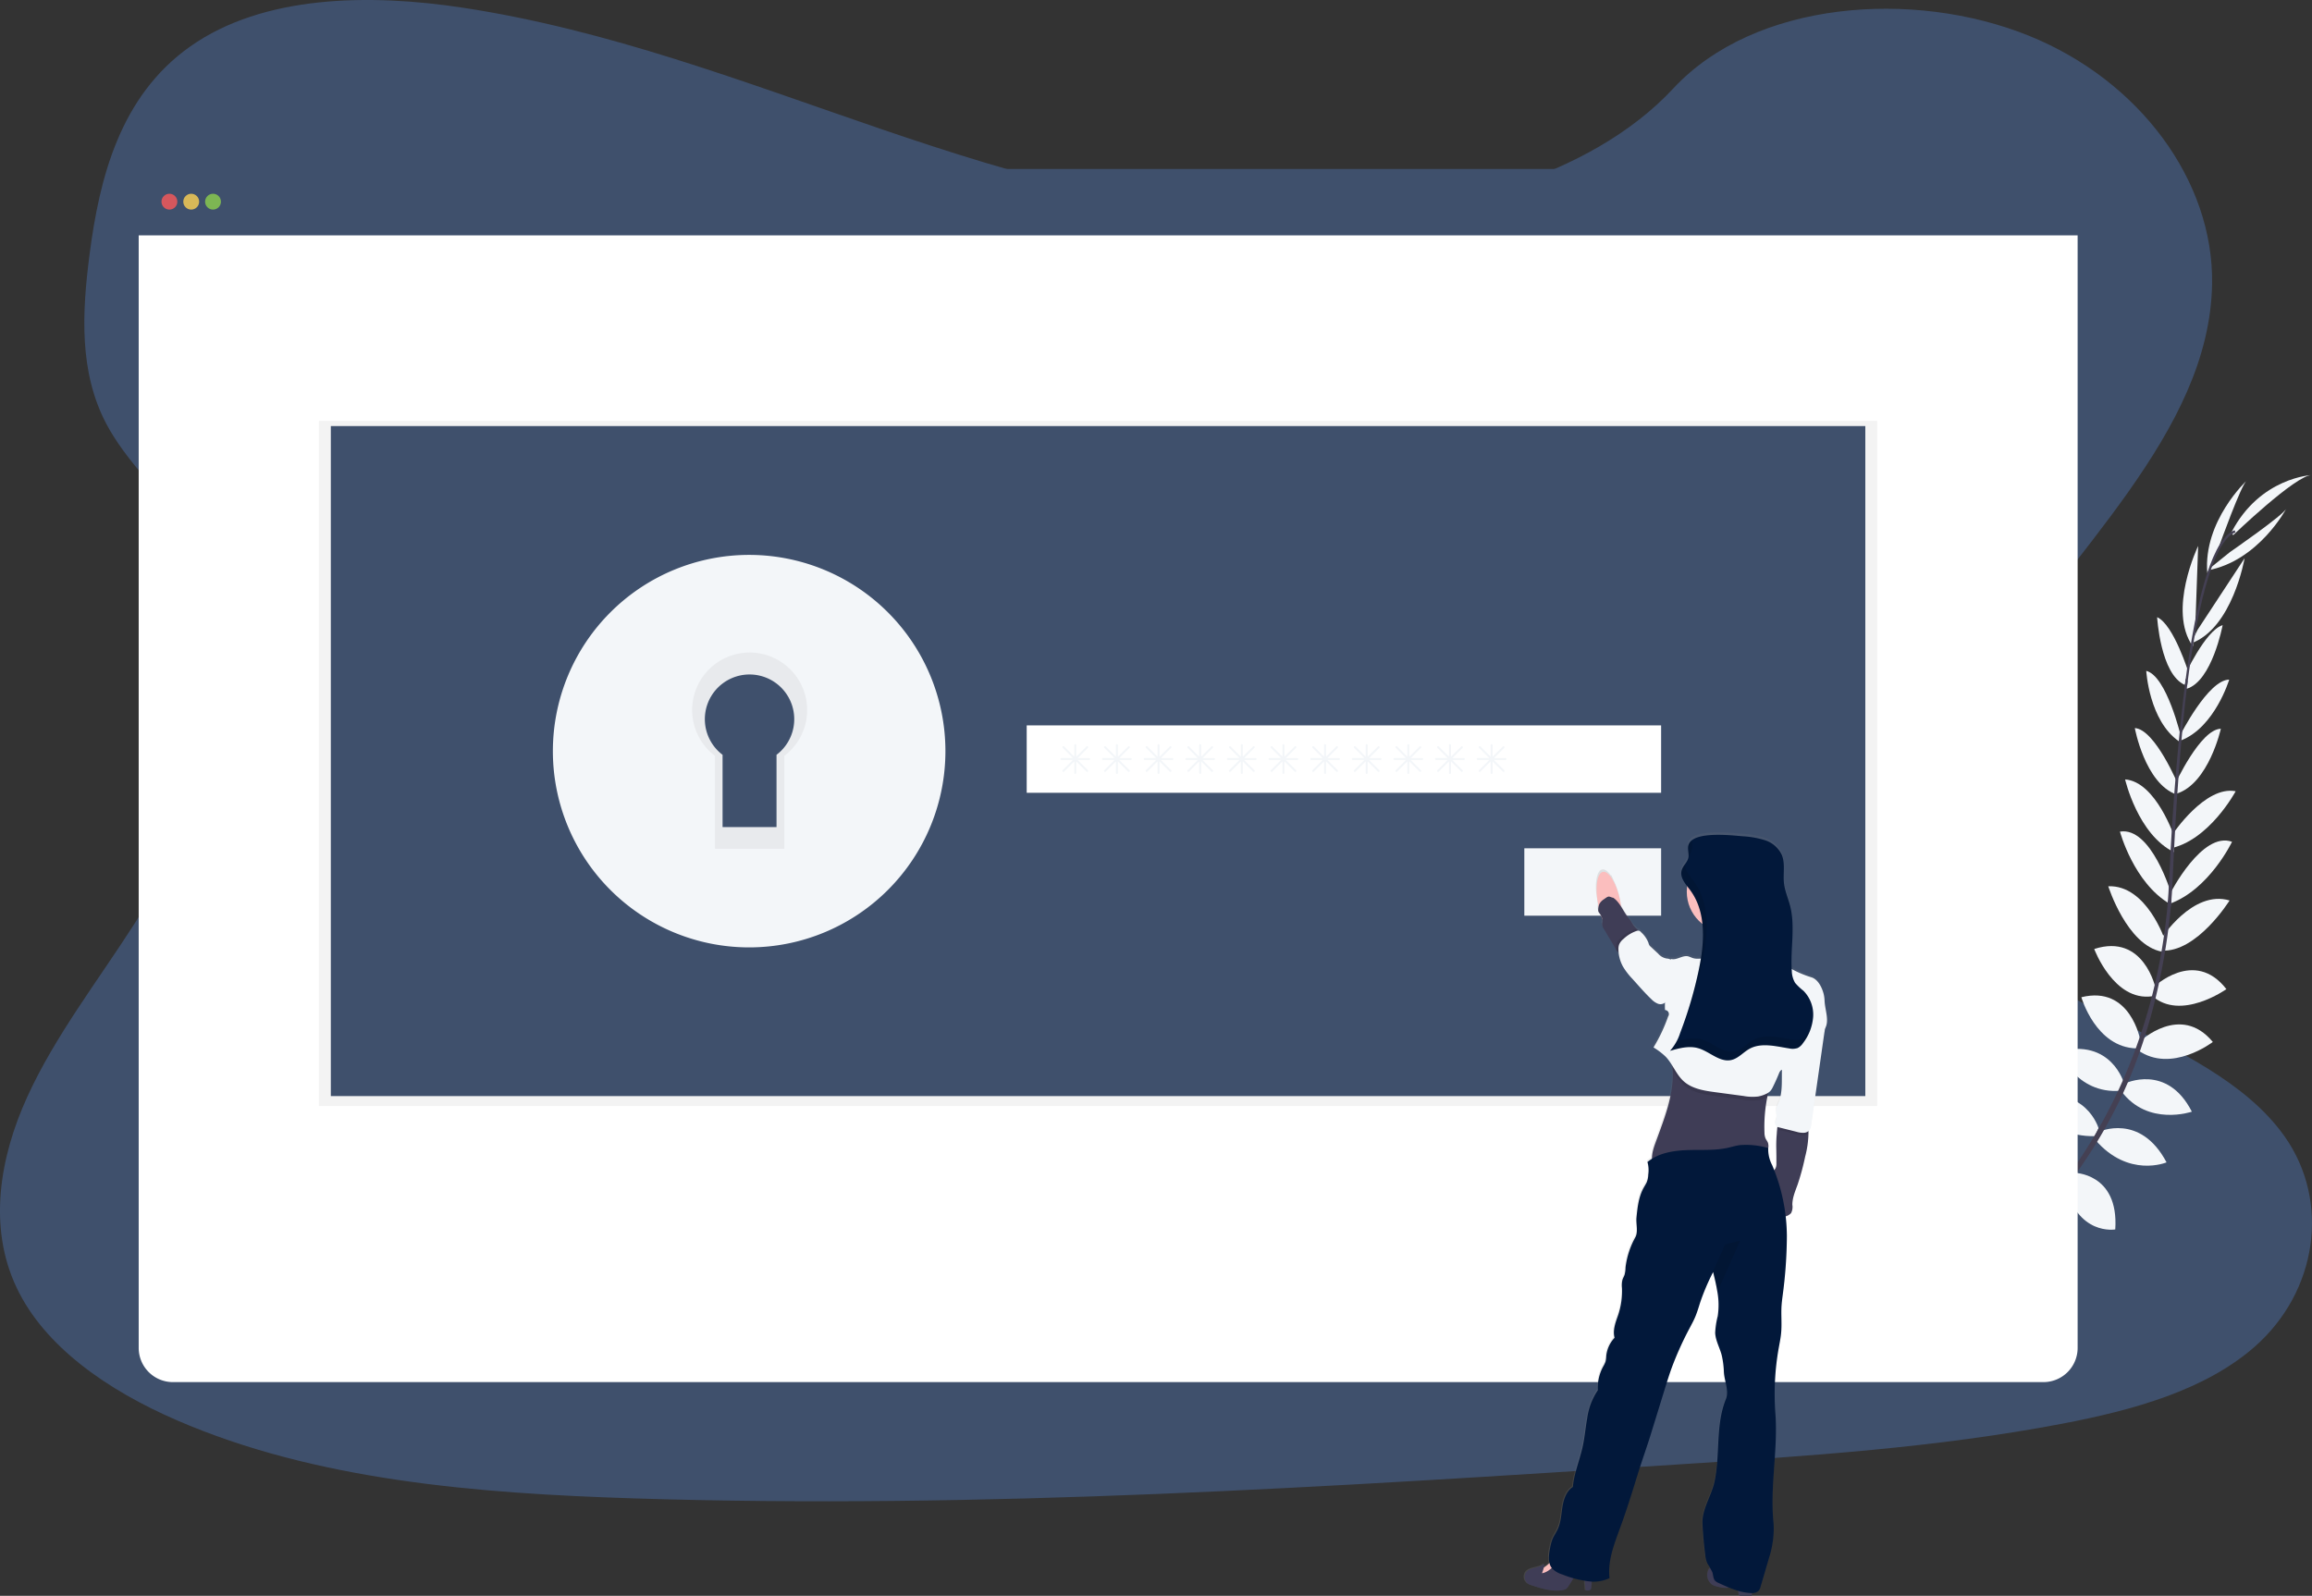 <svg xmlns="http://www.w3.org/2000/svg" xmlns:xlink="http://www.w3.org/1999/xlink" width="659.521" height="455.285" viewBox="0 0 659.521 455.285">
  <rect x="0" y="0" width="659.521" height="455.285" fill="#333333" stroke="none"/>
  <defs>
    <linearGradient id="linear-gradient" y1="0.5" x2="1" y2="0.5" gradientUnits="objectBoundingBox">
      <stop offset="0" stop-color="gray" stop-opacity="0.251"/>
      <stop offset="0.54" stop-color="gray" stop-opacity="0.122"/>
      <stop offset="1" stop-color="gray" stop-opacity="0.102"/>
    </linearGradient>
  </defs>
  <g id="Group_145" data-name="Group 145" transform="translate(0 0.006)">
    <path id="Path_573" data-name="Path 573" d="M389.953,109.446c-42.274.057-82.965-11.927-121.886-25.24s-77.541-28.221-119.03-34.538c-26.682-4.061-57.024-3.687-77.881,11.056-20.077,14.184-25.89,37.659-28.7,59.348-2.109,16.316-3.082,33.44,4.818,48.365,5.486,10.361,14.874,18.9,21.491,28.775,23.1,34.351,9.207,78.231-13.239,113.38-10.525,16.491-22.854,32.3-30.811,49.734s-11.22,37.207-3.1,54.416c8.042,17.057,26.207,29.436,45.7,37.891,39.588,17.2,85.68,20.891,130.533,22.311,99.287,3.15,198.765-3.274,297.978-9.7,36.715-2.375,73.594-4.767,109.551-11.65,19.964-3.817,40.521-9.484,54.677-21.9,17.967-15.767,21.643-41.511,8.568-60.015C646.7,340.64,588.882,334.787,573.16,301.2c-8.67-18.488-1.193-39.69,9.818-57.51,23.617-38.236,64.268-72.485,64.952-115.252.469-29.369-20.671-58.019-52.245-70.783-33.1-13.369-78.22-9.931-101.407,14.987C470.435,98.317,427.279,109.407,389.953,109.446Z" transform="translate(-16.91 -47.46)" fill="#3f506c"/>
    <path id="Path_574" data-name="Path 574" d="M998.809,690.9s-6.951-4.586-13.839-1.323c0,0,2.121,4.083,10.841,3.7Z" transform="translate(-437.491 -325.927)" fill="#f3f6f9"/>
    <path id="Path_575" data-name="Path 575" d="M1007.461,693.25s2.115,8.053-3.19,13.533c0,0-3.19-3.32,0-11.452Z" transform="translate(-445.261 -328.031)" fill="#f3f6f9"/>
    <path id="Path_576" data-name="Path 576" d="M1014,675.71s-.515-6.849-15.982-4.575c0,0-.074,4.417,5.356,6.509S1011.293,677.972,1014,675.71Z" transform="translate(-443.161 -318.222)" fill="#f3f6f9"/>
    <path id="Path_577" data-name="Path 577" d="M1024.516,679.5s6.538,2.1.707,16.6c0,0-4.315-.961-5.09-6.736S1021.654,681.6,1024.516,679.5Z" transform="translate(-452.702 -322.057)" fill="#f3f6f9"/>
    <path id="Path_578" data-name="Path 578" d="M1031.96,654.484s.888-11.271-14.919-10.118c0,0-1.131,10.18,12.131,12.826Z" transform="translate(-451.415 -306.757)" fill="#f3f6f9"/>
    <path id="Path_579" data-name="Path 579" d="M1048.107,632.385s-2.166-12.776-17.967-8.969c0,0-.057,11.045,15.388,12.012Z" transform="translate(-457.116 -297.384)" fill="#f3f6f9"/>
    <path id="Path_580" data-name="Path 580" d="M1060.595,609.327s-3.631-12.442-19.285-8.721c0,0,3.727,11.192,18.244,11.017Z" transform="translate(-461.969 -287.48)" fill="#f3f6f9"/>
    <path id="Path_581" data-name="Path 581" d="M1073.893,586.335s-3.546-12.911-18.663-9.049c0,0,5.045,12.267,17.662,11.232Z" transform="translate(-468.016 -277.336)" fill="#f3f6f9"/>
    <path id="Path_582" data-name="Path 582" d="M1083.569,562.427s-2.726-15.79-16.819-12.295c0,0,4.095,14.365,15.784,14.6Z" transform="translate(-473.021 -265.633)" fill="#f3f6f9"/>
    <path id="Path_583" data-name="Path 583" d="M1090.772,536.859s-3.274-15.914-17.532-11.311c0,0,5.588,15.043,16.519,13.488Z" transform="translate(-475.841 -254.809)" fill="#f3f6f9"/>
    <path id="Path_584" data-name="Path 584" d="M1096.54,510.024s-5.2-15.92-16.22-15.49c0,0,5.31,16.814,15.3,18.663Z" transform="translate(-478.917 -241.694)" fill="#f3f6f9"/>
    <path id="Path_585" data-name="Path 585" d="M1100.845,484.6s-5.655-19.161-14.625-17.685c0,0,3.914,14.648,14.308,20.671Z" transform="translate(-481.48 -229.664)" fill="#f3f6f9"/>
    <path id="Path_586" data-name="Path 586" d="M1102.958,457.244s-5.3-15.965-14.138-16.6c0,0,3.608,15.711,13.963,20.755Z" transform="translate(-482.61 -218.283)" fill="#f3f6f9"/>
    <path id="Path_587" data-name="Path 587" d="M1106.152,431.084s-6.611-15.982-12.442-16.344c0,0,2.873,15.739,11.876,18.968Z" transform="translate(-484.734 -207.03)" fill="#f3f6f9"/>
    <path id="Path_588" data-name="Path 588" d="M1109.388,404.679s-4.066-17.356-9.908-18.8c0,0,.8,14.2,9.32,20.1Z" transform="translate(-487.241 -194.492)" fill="#f3f6f9"/>
    <path id="Path_589" data-name="Path 589" d="M1113.979,374.748s-4.276-13.839-9.009-15.948c0,0,.933,16.316,7.918,19.33Z" transform="translate(-489.626 -182.727)" fill="#f3f6f9"/>
    <path id="Path_590" data-name="Path 590" d="M1121.4,347.258l.86-24.4s-8.851,18.391-1.5,28.679Z" transform="translate(-495.217 -167.112)" fill="#f3f6f9"/>
    <path id="Path_591" data-name="Path 591" d="M1133.565,308.64s6.374-17.815,7.918-18.81c0,0-12.5,11.56-11.277,26.428Z" transform="translate(-500.554 -152.762)" fill="#f3f6f9"/>
    <path id="Path_592" data-name="Path 592" d="M1042.232,662.143s11.209-1.465,10.875,14.376c0,0-10.129,1.651-13.437-11.452Z" transform="translate(-461.256 -314.501)" fill="#f3f6f9"/>
    <path id="Path_593" data-name="Path 593" d="M1060.864,639.06s12.951-.04,11.876,16.174c0,0-10.875,1.945-14.461-13.109Z" transform="translate(-469.342 -304.488)" fill="#f3f6f9"/>
    <path id="Path_594" data-name="Path 594" d="M1074.831,617.6s11.758-5.514,19.279,8.721c0,0-10.858,4.592-20.32-6.419Z" transform="translate(-476.08 -294.709)" fill="#f3f6f9"/>
    <path id="Path_595" data-name="Path 595" d="M1087.925,593.106s12.041-5.865,19.11,8.036c0,0-12.544,4.321-20.1-5.836Z" transform="translate(-481.789 -283.989)" fill="#f3f6f9"/>
    <path id="Path_596" data-name="Path 596" d="M1095.812,569.119s11.588-11.068,20.834.124c0,0-11.837,9.111-21.366,2.341Z" transform="translate(-485.416 -271.981)" fill="#f3f6f9"/>
    <path id="Path_597" data-name="Path 597" d="M1102.759,541.774s11.656-11.311,20.829.52c0,0-13.081,9.292-21.247,1.855Z" transform="translate(-488.484 -260.103)" fill="#f3f6f9"/>
    <path id="Path_598" data-name="Path 598" d="M1106.93,512.34s8.981-14.139,19.556-10.983c0,0-9.32,14.97-19.455,14.3Z" transform="translate(-490.478 -244.462)" fill="#f3f6f9"/>
    <path id="Path_599" data-name="Path 599" d="M1111.432,486.516s9.049-17.8,17.611-14.7c0,0-6.526,13.686-17.843,17.707Z" transform="translate(-492.333 -231.668)" fill="#f3f6f9"/>
    <path id="Path_600" data-name="Path 600" d="M1112.025,458.8s9.3-14.014,18.018-12.3c0,0-7.606,14.212-18.923,16.355Z" transform="translate(-492.298 -220.765)" fill="#f3f6f9"/>
    <path id="Path_601" data-name="Path 601" d="M1114,430.925s7.211-15.728,13.07-15.835c0,0-3.461,15.615-12.583,18.5Z" transform="translate(-493.55 -207.182)" fill="#f3f6f9"/>
    <path id="Path_602" data-name="Path 602" d="M1116.5,406.26s8.014-15.926,14.037-15.96c0,0-4.1,13.618-13.771,17.356Z" transform="translate(-494.636 -196.412)" fill="#f3f6f9"/>
    <path id="Path_603" data-name="Path 603" d="M1118.63,377.49s5.995-13.177,10.96-14.67c0,0-3,16.061-10.3,18.165Z" transform="translate(-495.561 -184.473)" fill="#f3f6f9"/>
    <path id="Path_604" data-name="Path 604" d="M1123.887,349.47l13.4-20.41s-3.433,20.133-15.354,24.318Z" transform="translate(-496.995 -169.806)" fill="#f3f6f9"/>
    <path id="Path_605" data-name="Path 605" d="M1136.667,316.411s15.569-10.745,16.135-12.482c0,0-7.918,15.049-22.622,17.707Z" transform="translate(-500.579 -158.888)" fill="#f3f6f9"/>
    <path id="Path_606" data-name="Path 606" d="M1142.97,304.26s17.877-17.187,22.441-17.17c0,0-14.744.673-22.871,16.254Z" transform="translate(-505.949 -151.572)" fill="#f3f6f9"/>
    <path id="Path_607" data-name="Path 607" d="M1118.94,359.243l.65.085c3.359-26.292,8.257-41.85,13.788-43.756l-.215-.622C1127.3,316.986,1122.367,332.306,1118.94,359.243Z" transform="translate(-495.696 -163.676)" fill="#444053"/>
    <path id="Path_608" data-name="Path 608" d="M1110.2,454.648l.984.079c.209-2.454.367-4.965.475-7.471.939-21.762,2.392-41.748,4.3-56.729l-.566-.707c-1.917,15.015-3.783,35.6-4.722,57.4C1110.568,449.705,1110.409,452.2,1110.2,454.648Z" transform="translate(-491.899 -196.204)" fill="#444053"/>
    <path id="Path_609" data-name="Path 609" d="M976.591,622.082c.17-.073,17.492-7.81,35.471-26.258a142.638,142.638,0,0,0,25.93-36.76c8.314-16.927,13.381-37.727,15.078-57.934l-1.024.481c-3.817,45.356-24.465,76.348-40.883,93.23-17.8,18.284-34.934,25.941-35.1,26.015Z" transform="translate(-433.62 -244.563)" fill="#444053"/>
    <path id="Path_610" data-name="Path 610" d="M635.129,132.69H91.711a4.841,4.841,0,0,0-4.841,4.841v14.1h553.1v-14.1A4.841,4.841,0,0,0,635.129,132.69Z" transform="translate(-47.305 -84.491)" fill="#3f506c"/>
    <path id="Path_611" data-name="Path 611" d="M86.87,166.19v317.4a9.761,9.761,0,0,0,9.761,9.761H630.209a9.761,9.761,0,0,0,9.761-9.761V166.19Z" transform="translate(-47.305 -99.046)" fill="#fff"/>
    <circle id="Ellipse_28" data-name="Ellipse 28" cx="2.262" cy="2.262" r="2.262" transform="translate(46.063 55.268)" fill="#fa5959" opacity="0.8"/>
    <circle id="Ellipse_29" data-name="Ellipse 29" cx="2.262" cy="2.262" r="2.262" transform="translate(52.284 55.268)" fill="#fed253" opacity="0.8"/>
    <circle id="Ellipse_30" data-name="Ellipse 30" cx="2.262" cy="2.262" r="2.262" transform="translate(58.505 55.268)" fill="#8ccf4d" opacity="0.8"/>
    <rect id="Rectangle_1490" data-name="Rectangle 1490" width="444.516" height="195.463" transform="translate(90.979 120.068)" opacity="0.05"/>
    <rect id="Rectangle_1491" data-name="Rectangle 1491" width="437.729" height="191.153" transform="translate(94.372 121.549)" fill="#3f506c"/>
    <path id="Path_612" data-name="Path 612" d="M361.327,349.38a43.547,43.547,0,1,0,43.547,43.547A43.547,43.547,0,0,0,361.327,349.38Zm7.81,44.593v20.62H353.743v-20.62a12.753,12.753,0,1,1,15.394,0Z" transform="translate(-147.625 -178.634)" fill="#f3f6f9"/>
    <path id="Path_613" data-name="Path 613" d="M361.327,349.38a43.547,43.547,0,1,0,43.547,43.547A43.547,43.547,0,0,0,361.327,349.38Zm7.81,44.593v20.62H353.743v-20.62a12.753,12.753,0,1,1,15.394,0Z" transform="translate(-147.625 -178.634)" opacity="0.05"/>
    <path id="Path_614" data-name="Path 614" d="M351.769,327.38a55.989,55.989,0,1,0,55.989,55.989,55.989,55.989,0,0,0-55.989-55.989Zm10.038,57.335v26.507H342.013V384.715a16.4,16.4,0,1,1,19.794,0Z" transform="translate(-138.067 -169.076)" fill="#f3f6f9"/>
    <rect id="Rectangle_1492" data-name="Rectangle 1492" width="180.973" height="19.228" transform="translate(292.877 206.946)" fill="#fff"/>
    <rect id="Rectangle_1493" data-name="Rectangle 1493" width="39.022" height="19.228" transform="translate(434.828 242.01)" fill="#f3f6f9"/>
    <path id="Path_615" data-name="Path 615" d="M559.98,426.839h-3.274l2.912-2.907a.289.289,0,0,0,0-.4.283.283,0,0,0-.4,0l-2.913,2.913v-3.28a.283.283,0,0,0-.283-.283.288.288,0,0,0-.283.283v3.28l-2.907-2.93a.283.283,0,0,0-.4,0,.288.288,0,0,0,0,.4l2.912,2.907h-3.28a.288.288,0,0,0-.283.283.283.283,0,0,0,.283.283h3.28L552.43,430.3a.288.288,0,0,0,0,.4.294.294,0,0,0,.4,0l2.907-2.913v3.274a.283.283,0,0,0,.566,0v-3.274l2.913,2.913a.294.294,0,0,0,.4,0,.289.289,0,0,0,0-.4l-2.912-2.913h3.274a.274.274,0,1,0,0-.549Z" transform="translate(-249.289 -210.567)" fill="#f3f6f9"/>
    <path id="Path_616" data-name="Path 616" d="M580.98,426.839h-3.274l2.912-2.907a.289.289,0,0,0,0-.4.283.283,0,0,0-.4,0l-2.912,2.913v-3.28a.283.283,0,0,0-.283-.283.288.288,0,0,0-.283.283v3.28l-2.907-2.93a.283.283,0,0,0-.4,0,.288.288,0,0,0,0,.4l2.913,2.907h-3.28a.288.288,0,0,0-.283.283.283.283,0,0,0,.283.283h3.28L573.43,430.3a.288.288,0,0,0,0,.4.294.294,0,0,0,.4,0l2.907-2.913v3.274a.283.283,0,0,0,.566,0v-3.274l2.912,2.913a.294.294,0,0,0,.4,0,.289.289,0,0,0,0-.4l-2.912-2.913h3.274a.274.274,0,1,0,0-.549Z" transform="translate(-258.412 -210.567)" fill="#f3f6f9"/>
    <path id="Path_617" data-name="Path 617" d="M601.98,426.839h-3.274l2.913-2.907a.289.289,0,0,0,0-.4.283.283,0,0,0-.4,0l-2.913,2.913v-3.28a.283.283,0,0,0-.283-.283.289.289,0,0,0-.283.283v3.28l-2.907-2.93a.283.283,0,0,0-.4,0,.288.288,0,0,0,0,.4l2.913,2.907h-3.28a.288.288,0,0,0-.283.283.283.283,0,0,0,.283.283h3.28L594.43,430.3a.288.288,0,0,0,0,.4.294.294,0,0,0,.4,0l2.907-2.913v3.274a.283.283,0,1,0,.565,0v-3.274l2.913,2.913a.294.294,0,0,0,.4,0,.289.289,0,0,0,0-.4l-2.913-2.913h3.274a.274.274,0,1,0,0-.549Z" transform="translate(-267.536 -210.567)" fill="#f3f6f9"/>
    <path id="Path_618" data-name="Path 618" d="M622.98,426.839h-3.274l2.913-2.907a.289.289,0,0,0,0-.4.283.283,0,0,0-.4,0l-2.913,2.913v-3.28a.283.283,0,0,0-.283-.283.288.288,0,0,0-.283.283v3.28l-2.907-2.93a.283.283,0,0,0-.4,0,.288.288,0,0,0,0,.4l2.913,2.907h-3.28a.288.288,0,0,0-.283.283.283.283,0,0,0,.283.283h3.28L615.43,430.3a.288.288,0,0,0,0,.4.294.294,0,0,0,.4,0l2.907-2.913v3.274a.283.283,0,1,0,.566,0v-3.274l2.913,2.913a.294.294,0,0,0,.4,0,.288.288,0,0,0,0-.4l-2.913-2.913h3.274a.274.274,0,1,0,0-.549Z" transform="translate(-276.659 -210.567)" fill="#f3f6f9"/>
    <path id="Path_619" data-name="Path 619" d="M643.98,426.839h-3.274l2.913-2.907a.289.289,0,0,0,0-.4.283.283,0,0,0-.4,0l-2.913,2.913v-3.28a.283.283,0,0,0-.283-.283.288.288,0,0,0-.283.283v3.28l-2.907-2.93a.283.283,0,0,0-.4,0,.288.288,0,0,0,0,.4l2.912,2.907h-3.28a.288.288,0,0,0-.283.283.283.283,0,0,0,.283.283h3.28L636.43,430.3a.288.288,0,0,0,0,.4.294.294,0,0,0,.4,0l2.907-2.913v3.274a.283.283,0,1,0,.565,0v-3.274l2.913,2.913a.294.294,0,0,0,.4,0,.289.289,0,0,0,0-.4l-2.913-2.913h3.274a.274.274,0,1,0,0-.549Z" transform="translate(-285.783 -210.567)" fill="#f3f6f9"/>
    <path id="Path_620" data-name="Path 620" d="M664.98,426.839h-3.275l2.913-2.907a.288.288,0,0,0,0-.4.283.283,0,0,0-.4,0l-2.913,2.913v-3.28a.283.283,0,0,0-.283-.283.289.289,0,0,0-.283.283v3.28l-2.907-2.93a.283.283,0,0,0-.4,0,.288.288,0,0,0,0,.4l2.913,2.907h-3.28a.289.289,0,0,0-.283.283.283.283,0,0,0,.283.283h3.28L657.43,430.3a.288.288,0,0,0,0,.4.294.294,0,0,0,.4,0l2.907-2.913v3.274a.283.283,0,1,0,.566,0v-3.274l2.913,2.913a.294.294,0,0,0,.4,0,.288.288,0,0,0,0-.4l-2.913-2.913h3.275a.274.274,0,1,0,0-.549Z" transform="translate(-294.907 -210.567)" fill="#f3f6f9"/>
    <path id="Path_621" data-name="Path 621" d="M685.98,426.839h-3.274l2.912-2.907a.289.289,0,0,0,0-.4.283.283,0,0,0-.4,0l-2.912,2.913v-3.28a.283.283,0,0,0-.283-.283.288.288,0,0,0-.283.283v3.28l-2.907-2.93a.283.283,0,0,0-.4,0,.288.288,0,0,0,0,.4l2.913,2.907h-3.28a.288.288,0,0,0-.283.283.283.283,0,0,0,.283.283h3.28L678.43,430.3a.288.288,0,0,0,0,.4.294.294,0,0,0,.4,0l2.907-2.913v3.274a.283.283,0,0,0,.566,0v-3.274l2.912,2.913a.294.294,0,0,0,.4,0,.289.289,0,0,0,0-.4l-2.912-2.913h3.274a.274.274,0,1,0,0-.549Z" transform="translate(-304.03 -210.567)" fill="#f3f6f9"/>
    <path id="Path_622" data-name="Path 622" d="M706.98,426.839h-3.274l2.912-2.907a.289.289,0,0,0,0-.4.283.283,0,0,0-.4,0l-2.912,2.913v-3.28a.283.283,0,0,0-.283-.283.288.288,0,0,0-.283.283v3.28l-2.907-2.93a.283.283,0,0,0-.4,0,.288.288,0,0,0,0,.4l2.912,2.907h-3.28a.288.288,0,0,0-.283.283.283.283,0,0,0,.283.283h3.28L699.43,430.3a.288.288,0,0,0,0,.4.294.294,0,0,0,.4,0l2.907-2.912v3.274a.283.283,0,0,0,.566,0v-3.274l2.912,2.913a.294.294,0,0,0,.4,0,.289.289,0,0,0,0-.4l-2.912-2.913h3.274a.274.274,0,1,0,0-.549Z" transform="translate(-313.154 -210.567)" fill="#f3f6f9"/>
    <path id="Path_623" data-name="Path 623" d="M727.98,426.839h-3.275l2.913-2.907a.289.289,0,0,0,0-.4.283.283,0,0,0-.4,0l-2.913,2.913v-3.28a.283.283,0,0,0-.283-.283.289.289,0,0,0-.283.283v3.28l-2.907-2.93a.283.283,0,0,0-.4,0,.288.288,0,0,0,0,.4l2.913,2.907h-3.28a.288.288,0,0,0-.283.283.283.283,0,0,0,.283.283h3.28L720.43,430.3a.288.288,0,0,0,0,.4.294.294,0,0,0,.4,0l2.907-2.913v3.274a.283.283,0,1,0,.565,0v-3.274l2.913,2.913a.294.294,0,0,0,.4,0,.288.288,0,0,0,0-.4l-2.913-2.913h3.275a.274.274,0,1,0,0-.549Z" transform="translate(-322.277 -210.567)" fill="#f3f6f9"/>
    <path id="Path_624" data-name="Path 624" d="M748.98,426.839h-3.274l2.912-2.907a.288.288,0,0,0,0-.4.283.283,0,0,0-.4,0l-2.913,2.913v-3.28a.283.283,0,0,0-.283-.283.288.288,0,0,0-.283.283v3.28l-2.907-2.93a.283.283,0,0,0-.4,0,.288.288,0,0,0,0,.4l2.912,2.907h-3.28a.288.288,0,0,0-.283.283.283.283,0,0,0,.283.283h3.28L741.43,430.3a.288.288,0,0,0,0,.4.294.294,0,0,0,.4,0l2.907-2.913v3.274a.283.283,0,1,0,.565,0v-3.274l2.913,2.913a.294.294,0,0,0,.4,0,.288.288,0,0,0,0-.4l-2.912-2.913h3.274a.274.274,0,1,0,0-.549Z" transform="translate(-331.401 -210.567)" fill="#f3f6f9"/>
    <path id="Path_625" data-name="Path 625" d="M769.98,426.839h-3.275l2.913-2.907a.289.289,0,0,0,0-.4.283.283,0,0,0-.4,0l-2.912,2.913v-3.28a.283.283,0,0,0-.283-.283.288.288,0,0,0-.283.283v3.28l-2.907-2.93a.283.283,0,0,0-.4,0,.288.288,0,0,0,0,.4l2.913,2.907h-3.28a.289.289,0,0,0-.283.283.283.283,0,0,0,.283.283h3.28L762.43,430.3a.288.288,0,0,0,0,.4.294.294,0,0,0,.4,0l2.907-2.913v3.274a.283.283,0,1,0,.565,0v-3.274l2.913,2.913a.294.294,0,0,0,.4,0,.289.289,0,0,0,0-.4l-2.913-2.913h3.275a.274.274,0,1,0,0-.549Z" transform="translate(-340.525 -210.567)" fill="#f3f6f9"/>
    <path id="Path_626" data-name="Path 626" d="M871.308,514.959a10.128,10.128,0,0,0-.255-2.03c-.509-1.912-1.657-4.225-3.546-4.8a29.764,29.764,0,0,1-5.622-2.375c-.339-6.063,1.052-12.267-.464-18.143-.566-2.149-1.5-4.208-1.747-6.408-.311-2.737.435-5.655-.656-8.178a8.071,8.071,0,0,0-4.779-4.128,25.465,25.465,0,0,0-6.374-1.131c-2.715-.221-11.5-1.261-14.568,1.165h0a3.2,3.2,0,0,0-.565.566h0a2.238,2.238,0,0,0-.181.294l-.028.045a2.288,2.288,0,0,0-.153.368h0a2.868,2.868,0,0,0-.1.424v1.018c.04.509.113,1.018.113,1.521a3.269,3.269,0,0,1-.068.747,5.225,5.225,0,0,1-.939,1.832h0l-.1.147c-.062.09-.124.175-.181.266s-.1.158-.147.238-.091.13-.13.2a2.772,2.772,0,0,0-.147.288c0,.057-.062.107-.085.164a2.792,2.792,0,0,0-.17.475,3.156,3.156,0,0,0-.034,1.5,5.6,5.6,0,0,0,.775,1.781c.141.232.294.458.452.684l.4.537a12.188,12.188,0,0,0-.119,1.583,11.7,11.7,0,0,0,4.466,9.195,34.637,34.637,0,0,1-.072,7.178c-.051.5-.113,1-.181,1.5s-.119.826-.187,1.239a5.74,5.74,0,0,1-2.471-.187,11.677,11.677,0,0,0-1.131-.435c-1.646-.413-3.325,1.227-4.954.73a.663.663,0,0,1-.073.226,2.217,2.217,0,0,0-1.131-.334,4.126,4.126,0,0,1-2.455-1.408l-2.155-2.03a2.381,2.381,0,0,1-.373-.419,2.938,2.938,0,0,1-.26-.7,8.014,8.014,0,0,0-2.087-2.992,1.413,1.413,0,0,0-.616-.447.951.951,0,0,0-.283,0,2.459,2.459,0,0,0-.187-.226,5.321,5.321,0,0,0-.469-.475c-1.029-.95-1.131-1.764-2.025-2.828a27.192,27.192,0,0,1-2.115-3.2c-.073-.594-.175-1.2-.3-1.821a23.432,23.432,0,0,0-1.239-4.128l-1.131-2.505-.13.13c-.82-1.222-1.7-1.889-2.483-1.731-1.318.271-1.968,2.828-1.759,6.17l.452,3.393a1.042,1.042,0,0,0,.062.255A6.258,6.258,0,0,0,806.48,489c0,.475.441.826.673,1.25a3.534,3.534,0,0,1,.565,1.929c-.028.243-.1.475-.113.713a2.742,2.742,0,0,0,.532,1.47l2.828,4.751.565,1,.034.045a2.414,2.414,0,0,0,.758.871,10.356,10.356,0,0,0,.933,3.433c.1.215.2.418.317.622a20,20,0,0,0,2.669,3.467l1.346,1.51c1.329,1.482,2.658,2.969,4.1,4.338a5.493,5.493,0,0,0,1.832,1.284,2.075,2.075,0,0,0,2.059-.3v2.1a1.182,1.182,0,0,1,.893,1.861,46.638,46.638,0,0,1-4.185,8.856,18.853,18.853,0,0,1,3.506,2.675,15.751,15.751,0,0,1,1.827,2.471c.051.418.09.831.113,1.244.418,6.741-2.189,13.432-4.524,19.856a15.467,15.467,0,0,0-1.352,5.622,11.037,11.037,0,0,0-1.267.911,8.385,8.385,0,0,1,.232,3.586,6.351,6.351,0,0,1-.469,2.262,15.9,15.9,0,0,1-.814,1.454c-1.465,2.584-1.787,5.655-2.081,8.607-.175,1.781.515,3.959-.294,5.554a22.719,22.719,0,0,0-2.828,8.7,8.719,8.719,0,0,1-.26,2.03c-.175.566-.486,1.046-.645,1.6a6.849,6.849,0,0,0-.113,2.262A21.649,21.649,0,0,1,812.13,605c-.707,2.019-1.487,4.179-.933,6.255a8.817,8.817,0,0,0-2.392,5.254,8.3,8.3,0,0,1-.181,1.5,7.29,7.29,0,0,1-.679,1.442,12.624,12.624,0,0,0-1.538,6.787,18.876,18.876,0,0,0-3.048,7.963c-.5,2.822-.724,5.695-1.369,8.483-.86,3.687-2.415,7.414-2.72,11.192-1.832,1.171-2.624,3.438-2.975,5.582s-.407,4.394-1.307,6.374c-.464,1.029-1.131,1.951-1.572,3a13.787,13.787,0,0,0-.679,2.584,10.083,10.083,0,0,0-.175,4.242,6.394,6.394,0,0,1-1.657,1.261c.09-.351.164-.7.226-1.058-1.459,1.323-4.106.86-5.271,2.449a2.387,2.387,0,0,0,.566,3.275,4.526,4.526,0,0,0,1.171.5c2.828.9,5.735,1.815,8.641,1.335a2.58,2.58,0,0,0,.978-.311,3.149,3.149,0,0,0,.911-1.052q.653-1.035,1.3-2.07a26.846,26.846,0,0,0,3.173.741c.108.9.187,1.81.226,2.715.566.113,1.323.147,1.589-.379a1.376,1.376,0,0,0,.1-.628c0-.4.057-.933.09-1.476h.113a10.744,10.744,0,0,0,5.005-1.012c-.605-5.011,1.391-9.908,3.122-14.648,1.827-4.988,3.393-10.067,4.971-15.145,1.131-3.574,2.381-7.035,3.489-10.615q2.093-6.787,4.2-13.573c.611-1.991,1.227-3.959,1.928-5.938a92.51,92.51,0,0,1,5.243-11.667c.566-1.069,1.131-2.126,1.595-3.235.566-1.352.967-2.766,1.419-4.162a64.476,64.476,0,0,1,3.552-8.359c.04-.073.068-.141.107-.209.458,1.872.916,3.772,1.222,5.655a21.49,21.49,0,0,1,.1,6.99,23.054,23.054,0,0,0-.724,4.739c.085,2.211,1.267,4.219,1.849,6.351a24.162,24.162,0,0,1,.633,4.864c.158,2.545,1.538,5.4.566,7.759-3.026,7.471-1.561,15.909-3.286,23.753-.888,4.027-3.608,7.81-3.393,11.927q.226,4.383.769,8.743a8.321,8.321,0,0,0,.707,2.653,9.733,9.733,0,0,0,.775,1.267c-.249.1-.458.351-.639.888a3.489,3.489,0,0,0,1.255,3.959,5.5,5.5,0,0,0,1.634.566,8.605,8.605,0,0,0,2.364.328,5.516,5.516,0,0,0,.741-.091,26.943,26.943,0,0,0,2.675.961,5.8,5.8,0,0,0,.073.7.865.865,0,0,0,.294.639.882.882,0,0,0,.452.079h3.071v-.769a2.528,2.528,0,0,0,1.951-.633,3.017,3.017,0,0,0,.566-1.176q1.256-4.258,2.494-8.523a27.252,27.252,0,0,0,1.216-9.727c-1.092-10.423,1.306-20.88.526-31.331a75.054,75.054,0,0,1,.961-18.8c.255-1.4.566-2.828.679-4.225.249-2.635-.057-5.3.13-7.918.062-.916.187-1.827.3-2.737a131.439,131.439,0,0,0,1.216-17.051,53.753,53.753,0,0,0-.351-5.655,3.23,3.23,0,0,0,1.544-.9,3.846,3.846,0,0,0,.368-2.415,17.509,17.509,0,0,1,1.521-5.78,68.664,68.664,0,0,0,2.138-7.952,27.765,27.765,0,0,0,.95-6.645q0-.339-.034-.679a1.754,1.754,0,0,0,.52-.566,3.286,3.286,0,0,0,.271-1.046c.2-1.442.413-2.89.617-4.338q.226-1.555.447-3.1l1.8-12.549c.153-1.091.311-2.177.464-3.263l.469-3.246c.051-.385.107-.769.147-1.131C872.773,520.66,871.455,517.583,871.308,514.959Zm-15,46.985a10.336,10.336,0,0,1-1.131-4.914h-.062a2.522,2.522,0,0,0-.074-1.595c-.175-.413-.481-.763-.667-1.176a4.313,4.313,0,0,1-.305-1.583,43.176,43.176,0,0,1,.809-10.259c.073-.4.153-.8.226-1.193a2.95,2.95,0,0,0,.645-.5,4.588,4.588,0,0,0,.729-1.131c.639-1.284,1.222-2.59,1.759-3.919.175-.43.43-.927.865-1.035-.09,3.308.249,6.685-1.1,9.671a6.116,6.116,0,0,0-.566,1.527c-.124.843.226,1.7.1,2.534-.062.436-.249.837-.322,1.267a1.238,1.238,0,0,0,.328,1.2.987.987,0,0,0,.243.124c-.034.226-.062.458-.085.679-.045.464-.068.9-.1,1.171a36.418,36.418,0,0,0-.153,4.162c0,1.5.057,3,.034,4.524a3.071,3.071,0,0,1-.215,1.284,2.229,2.229,0,0,1-.43.566A14.66,14.66,0,0,0,856.3,561.944Z" transform="translate(-350.806 -229.889)" fill="url(#linear-gradient)"/>
    <ellipse id="Ellipse_31" data-name="Ellipse 31" cx="3.19" cy="9.032" rx="3.19" ry="9.032" transform="matrix(0.98, -0.201, 0.201, 0.98, 454.108, 249.379)" fill="#fbbebe"/>
    <path id="Path_627" data-name="Path 627" d="M878.265,838.092a3.424,3.424,0,0,0,1.255,3.919,5.587,5.587,0,0,0,1.623.566,8.562,8.562,0,0,0,2.358.323c.978-.045,1.917-.43,2.9-.566a.453.453,0,0,1,.334.045.481.481,0,0,1,.124.4,14.914,14.914,0,0,0,.125,1.663.854.854,0,0,0,.294.639.886.886,0,0,0,.453.079h3.065a29.893,29.893,0,0,0-.876-8,1.788,1.788,0,0,0-.226-.566,1.872,1.872,0,0,0-.978-.565,5.467,5.467,0,0,0-2.37-.413,6.941,6.941,0,0,0-2.658,1.3,4.049,4.049,0,0,1-3.014.729C879.645,837.374,878.791,836.52,878.265,838.092Z" transform="translate(-391.056 -389.88)" fill="#3f3d56"/>
    <path id="Path_628" data-name="Path 628" d="M795.9,834.717a8.483,8.483,0,0,1-3.093,2.1l-.52.249a.363.363,0,0,0-.175.141.306.306,0,0,0,.057.255,3.659,3.659,0,0,0,4.151,1.51,2.2,2.2,0,0,0,.91-.475,2.986,2.986,0,0,0,.7-1.821,3.728,3.728,0,0,0-.085-2.087C797.063,832.822,796.774,833.626,795.9,834.717Z" transform="translate(-353.7 -388.988)" fill="#fbbebe"/>
    <path id="Path_629" data-name="Path 629" d="M804.995,841.935a1.374,1.374,0,0,1-.1.628c-.266.52-1.007.492-1.583.379a38.053,38.053,0,0,0-.7-5.712c-1.1-.051-1.889.99-2.477,1.923l-1.516,2.4a3.133,3.133,0,0,1-.9,1.052,2.679,2.679,0,0,1-.978.311c-2.9.481-5.819-.43-8.613-1.335a4.562,4.562,0,0,1-1.171-.5,2.392,2.392,0,0,1-.565-3.269c1.171-1.583,3.8-1.131,5.26-2.443a13.169,13.169,0,0,1-.747,2.7c1.951-.294,3.263-2.081,4.835-3.274a2.975,2.975,0,0,1,1.38-.656,3.039,3.039,0,0,1,1.131.119,13.269,13.269,0,0,1,4.977,2.449,5.366,5.366,0,0,1,1.781,1.855A13.737,13.737,0,0,1,804.995,841.935Z" transform="translate(-351.04 -389.238)" fill="#3f3d56"/>
    <circle id="Ellipse_32" data-name="Ellipse 32" cx="11.684" cy="11.684" r="11.684" transform="translate(481.174 242.734)" fill="#fbbebe"/>
    <path id="Path_630" data-name="Path 630" d="M919.783,616.481a27.71,27.71,0,0,1-.944,6.611,68.246,68.246,0,0,1-2.138,7.917c-.673,1.883-1.516,3.772-1.51,5.769a3.836,3.836,0,0,1-.373,2.409,3.519,3.519,0,0,1-1.651.944,2.064,2.064,0,0,0-1.391,1.239,8.735,8.735,0,0,1-1.176-2.59q-1.521-4.66-2.828-9.371a1.216,1.216,0,0,1,.079-1.131,1.4,1.4,0,0,1,.492-.277,5.091,5.091,0,0,0,1.567-1.007,2.291,2.291,0,0,0,.52-.673,3.047,3.047,0,0,0,.22-1.278c0-1.5,0-2.992-.04-4.49a37.506,37.506,0,0,1,.158-4.145c0-.271.051-.707.1-1.171.085-.888.255-1.917.735-2.262.718-.481,2.867.164,3.682.277,1.4.192,2.828.419,4.2.684A11.2,11.2,0,0,1,919.783,616.481Z" transform="translate(-403.907 -293.079)" fill="#3f3d56"/>
    <path id="Path_631" data-name="Path 631" d="M835.84,511.468c-.452.9-1.538,1.34-2.375,1.912l-2.867,1.968a1.912,1.912,0,0,1-1.42.486,1.866,1.866,0,0,1-1.057-.99.2.2,0,0,0,0-.045l-.594-1-2.828-4.739a2.7,2.7,0,0,1-.526-1.459c0-.243.085-.469.107-.713a3.422,3.422,0,0,0-.565-1.923c-.226-.424-.679-.775-.667-1.25a4.525,4.525,0,0,1,.317-1.827,3.7,3.7,0,0,1,1.239-1.323c.266-.192.537-.373.82-.566a1.615,1.615,0,0,1,.492-.226c.469-.1.933.294,1.408.311,2.042,1.369,2.828,3.959,4.434,5.825.9,1.063,1,1.878,2.019,2.828.164.147.322.305.475.469a3.285,3.285,0,0,1,.509.735C834.947,510.433,836.072,511,835.84,511.468Z" transform="translate(-367.142 -243.969)" fill="#3f3d56"/>
    <path id="Path_632" data-name="Path 632" d="M877.084,511.394a10.529,10.529,0,0,1,1.255,5.7,3.557,3.557,0,0,1-.492,1.5c-.814,1.25-2.522,1.476-4.01,1.549a2.364,2.364,0,0,0-1.742.566,1.584,1.584,0,0,0,.107,1.934,4.367,4.367,0,0,0,1.731,1.131,15.322,15.322,0,0,0,7.448,1.651c1.188-.113,2.341-.458,3.523-.633a37.013,37.013,0,0,1,3.88-.215c1.538-.057,3.071-.209,4.6-.362l4.061-.4a.9.9,0,0,0,.605-.221c.3-.351-.085-.865-.458-1.131-2.155-1.595-4.9-2.692-6.125-5.09a29.94,29.94,0,0,1-1.159-3.7,31.062,31.062,0,0,1-1.346-3.569,23.639,23.639,0,0,1-.187-3.291,4.417,4.417,0,0,0-1.131-3.009,4.716,4.716,0,0,0-3.077-.99,9.959,9.959,0,0,0-7.5,2.432c-.515.515-.956,1.131-1.487,1.595s-1.255.6-.9,1.21,1.041.99,1.414,1.527A13,13,0,0,1,877.084,511.394Z" transform="translate(-388.331 -245.287)" fill="#fbbebe"/>
    <path id="Path_633" data-name="Path 633" d="M890.712,535.922a64.259,64.259,0,0,1-3.461,12.742,47.963,47.963,0,0,0-2.036,5.712c-.435,1.753-.351,3.631-.752,5.39-.5,2.189-1,4.383-1.4,6.589a43.2,43.2,0,0,0-.8,10.236,4.28,4.28,0,0,0,.305,1.578c.187.407.486.758.662,1.176a2.827,2.827,0,0,1-.158,2.262,6.548,6.548,0,0,1-1.165,1.765c-5.271,1.572-10.909,1.058-16.4,1.391-5.062.305-10.18,1.346-15.168.481-.566-2.262.379-4.632,1.188-6.837,2.347-6.408,4.943-13.081,4.524-19.794a20.471,20.471,0,0,0-.266-2.336c-.82-4.756.074-9.682,1.5-14.291a24.526,24.526,0,0,0,.645-8.924,16.291,16.291,0,0,1-.04-2.924,5.141,5.141,0,0,1,1.063-2.732c0-.04.051-.079.079-.119a.776.776,0,0,1,.424,0h0a.362.362,0,0,0,.283,0l.062-.04a.142.142,0,0,1,.164,0c.13.079.2.351.486.4a11.253,11.253,0,0,0,1.261.119,6.781,6.781,0,0,1,1.5.215h.068a4.417,4.417,0,0,0,2.194-.187,5.835,5.835,0,0,0,1.346-.52c.124-.136.9-.26,1.063-.356.515-.311.4-1.77.509-2.37a6.518,6.518,0,0,1,.424-1.753,2.986,2.986,0,0,1,2.421-1.408,12.888,12.888,0,0,1,2.9.26c2.109.3,4.27.249,6.34.735,1.041.243,2.177.611,3.133.136.26.062.3.288.3.565a3.61,3.61,0,0,1-.158.775c-.362,1.561.865,3,2,4.128a6.4,6.4,0,0,0,1.668,1.329c.566.26,1.131.368,1.7.65A3.088,3.088,0,0,1,890.254,531a4.32,4.32,0,0,1,.645,1.646A9.841,9.841,0,0,1,890.712,535.922Z" transform="translate(-378.925 -253.362)" fill="#3f3d56"/>
    <path id="Path_634" data-name="Path 634" d="M894.8,540.4a64.252,64.252,0,0,1-3.461,12.742,48.006,48.006,0,0,0-2.036,5.712c-.435,1.753-.35,3.631-.752,5.39-.5,2.189-1,4.383-1.4,6.589-.119.068-.243.13-.368.187a8.684,8.684,0,0,1-2.217.713,13.574,13.574,0,0,1-4.14-.136l-8.07-1.08c-3.224-.436-6.656-.961-9.049-3.144a19.309,19.309,0,0,1-3.156-4.309,20.5,20.5,0,0,0-.266-2.336c-.82-4.756.073-9.682,1.5-14.291a24.526,24.526,0,0,0,.645-8.924,16.314,16.314,0,0,1-.04-2.924,5.14,5.14,0,0,1,1.063-2.732,4.019,4.019,0,0,1,.5-.113h0a2.5,2.5,0,0,1,.345-.045h.164a2.465,2.465,0,0,1,.566.068,10.227,10.227,0,0,1,1.131.435h.068a4.331,4.331,0,0,0,1.5.215c.746,0,1.516-.119,2.262-.17a4.174,4.174,0,0,1,2.681.481,16.1,16.1,0,0,1,1.493,1.363,6.412,6.412,0,0,0,1.883,1.024,20.015,20.015,0,0,0,15.055-.317,2.946,2.946,0,0,1,1.51-.385,2.827,2.827,0,0,1,1.086.464c.339.2.673.39,1.018.565a4.321,4.321,0,0,1,.645,1.646A9.844,9.844,0,0,1,894.8,540.4Z" transform="translate(-383.013 -257.845)" opacity="0.1"/>
    <path id="Path_635" data-name="Path 635" d="M895.974,535.826A30.183,30.183,0,0,1,889.527,533a2.89,2.89,0,0,0-1.086-.464,3.035,3.035,0,0,0-1.516.385,20,20,0,0,1-15.049.317,6.544,6.544,0,0,1-1.883-1.024,16.912,16.912,0,0,0-1.493-1.363c-1.861-1.2-4.434.209-6.515-.566a11.54,11.54,0,0,0-1.131-.435c-1.646-.413-3.32,1.227-4.937.73a27.521,27.521,0,0,0-1.329,5.045,55,55,0,0,0-.368,5.95c0,1.193-.057,2.387,0,3.58a1.174,1.174,0,0,1,.894,1.855,46.362,46.362,0,0,1-4.174,8.828,19.187,19.187,0,0,1,3.5,2.669c1.979,2.093,2.952,5.028,5.09,6.962,2.409,2.177,5.842,2.709,9.049,3.139l8.07,1.08a13.8,13.8,0,0,0,4.145.141,8.726,8.726,0,0,0,2.211-.718,3.959,3.959,0,0,0,1.233-.814,4.522,4.522,0,0,0,.729-1.131c.639-1.278,1.222-2.585,1.759-3.908.187-.469.469-1.018.978-1.058,3-2.7,5.825-5.474,8.823-8.178a19.551,19.551,0,0,0,3.218-3.393c1.487-2.2.136-5.316,0-7.974a10.061,10.061,0,0,0-.255-2.019C899,538.7,897.857,536.4,895.974,535.826Z" transform="translate(-379.261 -257.011)" fill="#f3f6f9"/>
    <path id="Path_636" data-name="Path 636" d="M839.736,518.647c-.452.9-1.538,1.34-2.375,1.911l-2.867,1.968a1.912,1.912,0,0,1-1.42.486,1.866,1.866,0,0,1-1.057-.99v-.407a3.792,3.792,0,0,1,.181-1.352,4.212,4.212,0,0,1,1.267-1.629,10.372,10.372,0,0,1,3.716-2.262,1.273,1.273,0,0,1,.679-.068.894.894,0,0,1,.249.107,3.282,3.282,0,0,1,.509.735C838.843,517.612,839.968,518.183,839.736,518.647Z" transform="translate(-371.038 -251.148)" opacity="0.1"/>
    <path id="Path_637" data-name="Path 637" d="M847.027,524.889a4.119,4.119,0,0,1-2.449-1.4l-2.143-1.991a2.006,2.006,0,0,1-.373-.419,2.936,2.936,0,0,1-.26-.7,7.979,7.979,0,0,0-2.081-2.986,1.356,1.356,0,0,0-.617-.441,1.239,1.239,0,0,0-.684.068,10.343,10.343,0,0,0-3.716,2.262,4.224,4.224,0,0,0-1.267,1.629,3.76,3.76,0,0,0-.181,1.352,10.384,10.384,0,0,0,.984,4.321c.1.209.2.418.317.622a19.582,19.582,0,0,0,2.658,3.455l1.346,1.5c1.323,1.482,2.647,2.963,4.083,4.326a5.393,5.393,0,0,0,1.832,1.278,2.048,2.048,0,0,0,2.1-.339,3.043,3.043,0,0,0,.6-1.075,21.15,21.15,0,0,0,1.748-7.052,26.631,26.631,0,0,0-.124-2.924C848.718,525.352,847.989,524.951,847.027,524.889Z" transform="translate(-371.576 -251.429)" fill="#f3f6f9"/>
    <path id="Path_638" data-name="Path 638" d="M866.057,650.98a130.694,130.694,0,0,1-1.21,17.006c-.113.911-.237,1.821-.3,2.732-.187,2.641.119,5.294-.13,7.918-.13,1.42-.424,2.828-.673,4.213a74.921,74.921,0,0,0-.961,18.748c.781,10.423-1.612,20.852-.526,31.246a25.263,25.263,0,0,1-.334,6.046,25.643,25.643,0,0,1-.877,3.653q-1.239,4.247-2.488,8.483a2.941,2.941,0,0,1-.566,1.176,2.68,2.68,0,0,1-2.121.628c-3.263-.1-6.334-1.51-9.3-2.884a3.242,3.242,0,0,1-.933-.565c-.616-.639-.566-1.646-.837-2.489a23.649,23.649,0,0,0-1.425-2.5,8.162,8.162,0,0,1-.616-2.573q-.566-4.343-.769-8.721c-.215-4.106,2.5-7.884,3.393-11.876,1.7-7.85.26-16.265,3.275-23.713.95-2.353-.43-5.2-.566-7.737a24.53,24.53,0,0,0-.633-4.852c-.566-2.126-1.759-4.128-1.844-6.334a23.271,23.271,0,0,1,.718-4.722,21.225,21.225,0,0,0-.1-6.973c-.3-1.9-.758-3.8-1.216-5.655l-.1.209a63.9,63.9,0,0,0-3.546,8.342c-.453,1.386-.848,2.8-1.414,4.145-.464,1.131-1.035,2.166-1.595,3.229a92.711,92.711,0,0,0-5.231,11.622c-.7,1.957-1.318,3.959-1.929,5.921l-4.191,13.573c-1.131,3.569-2.37,7.018-3.478,10.581-1.567,5.09-3.133,10.135-4.954,15.111-1.7,4.722-3.716,9.614-3.111,14.6a10.743,10.743,0,0,1-4.994,1.012A29.236,29.236,0,0,1,802,747.523a6.594,6.594,0,0,1-2.93-1.742c-1.255-1.533-.944-3.778-.566-5.729a13.852,13.852,0,0,1,.679-2.579c.43-1.04,1.131-1.962,1.572-2.992.888-1.974.944-4.208,1.3-6.351s1.131-4.406,2.963-5.571c.311-3.767,1.861-7.482,2.715-11.164.645-2.788.86-5.655,1.369-8.483a18.633,18.633,0,0,1,3.037-7.946,12.594,12.594,0,0,1,1.538-6.786,7.42,7.42,0,0,0,.673-1.442,8.269,8.269,0,0,0,.181-1.493A8.828,8.828,0,0,1,816.912,680c-.566-2.064.221-4.219.927-6.221a21.614,21.614,0,0,0,1.188-7.957,6.975,6.975,0,0,1,.108-2.262c.158-.566.469-1.046.65-1.589a9.045,9.045,0,0,0,.255-2.03,23.484,23.484,0,0,1,2.828-8.675c.814-1.595.124-3.761.294-5.537.294-2.952.616-6.006,2.081-8.579.271-.486.566-.95.809-1.453a6.292,6.292,0,0,0,.469-2.262,8.329,8.329,0,0,0-.232-3.574c3.026-2.517,7.154-3.224,11.09-3.393s7.918.187,11.769-.65c1.131-.255,2.262-.605,3.455-.775a22.356,22.356,0,0,1,8.133.831,9.69,9.69,0,0,0,1.131,4.9,52.634,52.634,0,0,1,4.191,20.2Z" transform="translate(-356.334 -298.344)" fill="#02183a"/>
    <path id="Path_639" data-name="Path 639" d="M888.656,673.29l-6.5,14.614c-.3-1.9-.758-3.8-1.216-5.655l-.1.209v-.305l3.54-7.787Z" transform="translate(-392.251 -319.359)" opacity="0.1"/>
    <path id="Path_640" data-name="Path 640" d="M922.208,616.481a2.444,2.444,0,0,1-1.289.481,6.273,6.273,0,0,1-2.115-.288l-5.09-1.272a2.5,2.5,0,0,1-.464-.164c.085-.888.254-1.917.735-2.262.718-.481,2.867.164,3.682.277,1.4.192,2.828.418,4.2.684A11.2,11.2,0,0,1,922.208,616.481Z" transform="translate(-406.332 -293.079)" opacity="0.1"/>
    <path id="Path_641" data-name="Path 641" d="M926.107,558.423c.107.469.26.933.351,1.408a10.746,10.746,0,0,1-.119,3.5l-.464,3.235-.464,3.252-1.793,12.516-.441,3.1-.622,4.326a3.113,3.113,0,0,1-.271,1.041,2.166,2.166,0,0,1-1.77,1.046,6.412,6.412,0,0,1-2.115-.288l-5.09-1.278a1.6,1.6,0,0,1-.622-.255,1.227,1.227,0,0,1-.328-1.193c.073-.43.26-.831.322-1.261.124-.837-.226-1.7-.1-2.528a6.292,6.292,0,0,1,.566-1.521c1.7-3.75.713-8.127,1.289-12.2a18.494,18.494,0,0,1,3.925-8.732,25.066,25.066,0,0,1,4.332-4.253,8.719,8.719,0,0,1,2.438-1.7C926.152,556.427,925.937,557.711,926.107,558.423Z" transform="translate(-405.927 -268.67)" fill="#f3f6f9"/>
    <path id="Path_642" data-name="Path 642" d="M864.537,471.465c-.373,1.188.209,2.494-.057,3.7-.288,1.335-1.544,2.262-1.9,3.6-.565,2.042,1.165,3.9,2.432,5.6,4.694,6.3,4.078,15.021,2.471,22.707a117.251,117.251,0,0,1-5.344,18.1,13.867,13.867,0,0,1-2.879,5.05c2.6-.747,5.367-1.5,7.974-.775,3.3.916,6.153,4.123,9.5,3.393,2.013-.447,3.427-2.234,5.237-3.224,3.393-1.827,7.482-.679,11.266-.09a4.422,4.422,0,0,0,2.46-.124,4.089,4.089,0,0,0,1.493-1.374,13.946,13.946,0,0,0,2.907-7.522,9.648,9.648,0,0,0-2.777-7.426,15.885,15.885,0,0,1-2.381-2.262,7.025,7.025,0,0,1-.933-3.427c-.447-6.221,1.069-12.572-.492-18.589-.565-2.143-1.487-4.2-1.736-6.391-.311-2.732.43-5.655-.656-8.155a8,8,0,0,0-4.767-4.117A26.119,26.119,0,0,0,880,469.01C876.9,468.75,865.832,467.421,864.537,471.465Z" transform="translate(-382.876 -230.427)" fill="#02183a"/>
    <g id="Group_144" data-name="Group 144" transform="translate(476.384 239.742)" opacity="0.1">
      <path id="Path_643" data-name="Path 643" d="M869.716,513.536a117,117,0,0,1-5.316,18.024c.39-.775.718-1.589,1.029-2.4a116.636,116.636,0,0,0,5.344-18.1c1.612-7.691,2.228-16.4-2.466-22.706-1.131-1.5-2.585-3.133-2.534-4.9a6.026,6.026,0,0,0-.961,1.776c-.566,2.042,1.165,3.9,2.432,5.6C871.939,497.129,871.322,505.85,869.716,513.536Z" transform="translate(-861.493 -476.628)"/>
      <path id="Path_644" data-name="Path 644" d="M868.5,475.808a5.5,5.5,0,0,0,1-1.906,9.691,9.691,0,0,0-.068-2.522,2.721,2.721,0,0,0-.939,1.3C868.151,473.676,868.535,474.762,868.5,475.808Z" transform="translate(-863.208 -471.38)"/>
      <path id="Path_645" data-name="Path 645" d="M898.254,567.765a4.072,4.072,0,0,1-1.493,1.369,4.321,4.321,0,0,1-2.46.124c-3.784-.566-7.918-1.731-11.266.1-1.815.984-3.224,2.771-5.243,3.224-3.342.746-6.193-2.46-9.5-3.393-2.341-.65-4.807-.113-7.166.566a9.879,9.879,0,0,1-1.872,2.7c2.6-.746,5.367-1.5,7.974-.775,3.3.916,6.153,4.123,9.5,3.393,2.013-.447,3.427-2.234,5.237-3.224,3.393-1.827,7.482-.679,11.266-.09a4.422,4.422,0,0,0,2.46-.124,4.088,4.088,0,0,0,1.493-1.374,15.2,15.2,0,0,0,2.341-4.479A16.439,16.439,0,0,1,898.254,567.765Z" transform="translate(-859.26 -512.393)"/>
    </g>
  </g>
</svg>
